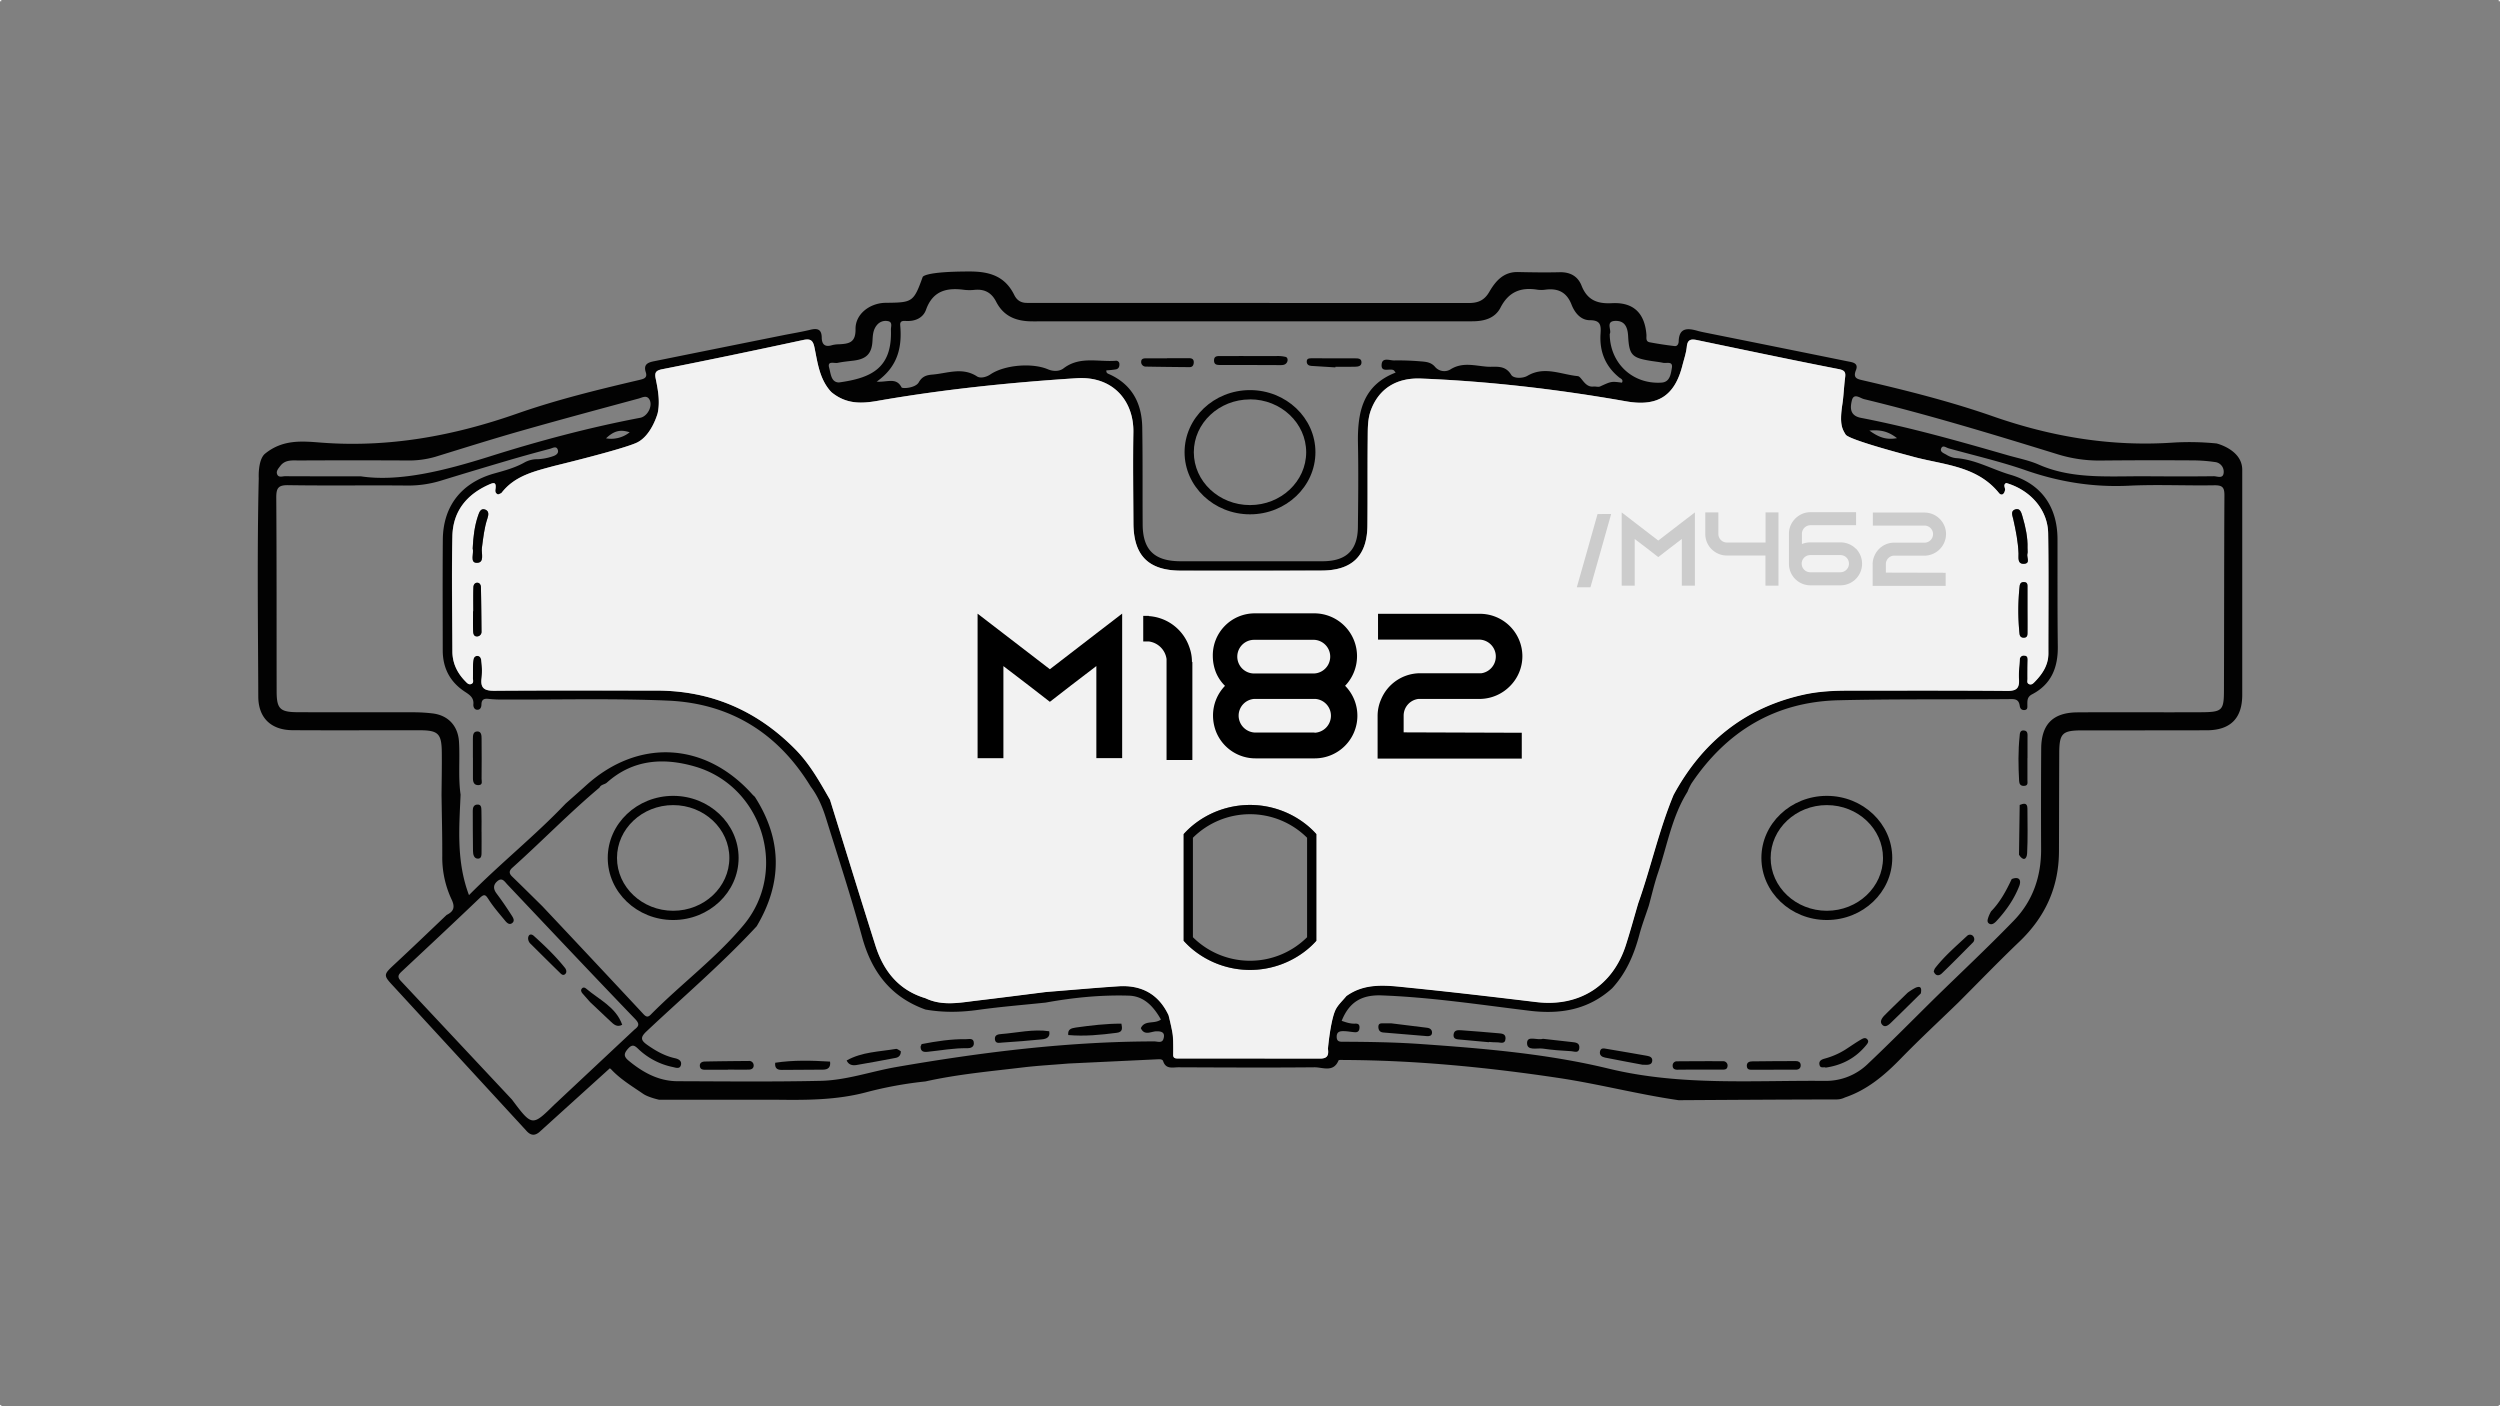 <svg xmlns="http://www.w3.org/2000/svg" viewBox="0 0 1920 1080"><rect x="0" y="0" width="1920" height="1080" fill="#808080" stroke="none"/><defs><style>.cls-1{fill:#020202;}.cls-2{fill:#f2f2f2;}.cls-3{fill:#ccc;}</style></defs><g id="Capa_2" data-name="Capa 2"><g id="Capa_1-2" data-name="Capa 1"><path class="cls-1" d="M1702.36,340.58a210,210,0,0,0-32.77-.71c-47.86,3.35-93.78-4.32-139-20.12-32.52-11.36-66.09-19.81-99.73-27.62-4.38-1-8-1.63-5.5-7.83,2.25-5.68-2.91-6.09-6.5-6.81q-54.16-11-108.36-21.87c-2.31-.47-4.63-.91-6.9-1.57-7.6-2.14-14.08-2.5-14.38,8.19-.06,1.93-1.07,3.8-3.13,3.55-6.42-.75-12.85-1.72-19.2-2.93-3.23-.62-2.26-3.62-2.44-5.86-1.29-16.37-9.81-25-26.39-24.16-11.56.62-19.09-2.47-23.44-13.47-2.89-7.3-8.8-10.51-16.9-10.3-10.61.28-21.26.09-31.9-.14-11.13-.23-17.23,6.92-22.08,15.28-3.73,6.41-8.52,8.54-15.87,8.51l-339.13-.09c-4.87,0-7.85-2.12-9.82-6.13-7.06-14.31-18.74-18-34.19-18-35.64,0-36.14,4.29-36.14,4.29-6.69,18.64-7.88,19.51-26,19.74-1.19,0-2.37,0-3.55.06-11.55.64-22.17,8.82-22,20.18.17,10.58-5.29,11.22-12.68,11.65a21.37,21.37,0,0,0-5.27.65c-5.43,1.74-7.95-.51-8-5.82-.08-6.3-3.18-7.35-8.69-6-6.86,1.67-13.88,2.79-20.8,4.17q-49.46,9.93-98.88,19.92c-4.54.9-8.86,2.09-6.76,8.52,1.49,4.6-1.78,5.17-5.2,6-31.6,7.42-63.2,15.11-93.77,25.83-48.78,17.1-98.34,26.19-150.18,22.25-14.38-1.1-29.56-2.79-43.46,8.66-5.43,4.9-4.63,18.67-4.63,18.67-1.3,55.85-.57,111.74-.35,167.62,0,16.42,9.79,25.77,26.2,25.9,32.52.21,65.06,0,97.58.05,14.43,0,17,2.52,17.15,17,.12,10.91-.11,21.83-.2,32.75.22,15.6.61,31.19.57,46.79a75.83,75.83,0,0,0,7.14,33.38c2.89,6,1.61,9.26-3.8,11.92-13,12.38-26,24.86-39.15,37.09-9.76,9.07-9.88,8.91-1,18.42L404,868.14c3.8,4.44,7.21,4.27,11.15.45l53.16-48.11a3.88,3.88,0,0,1,1.37,1.1C476.7,829,485.47,834.24,494,840.1c4.1,2.75,12.21,4.51,12.21,4.51h90.86c22.72.28,45.32.23,67.65-5.61a297.74,297.74,0,0,1,46-8.45c24.64-5.52,49.76-7.76,74.75-10.76,11.65-1.39,23.36-2,35-3q34.49-1.63,69-3.27c1.54-.07,3.35,0,3.83,1.46,2.08,6.44,7.42,4.68,11.81,4.7,34.86.14,69.73.34,104.59,0,6.18,0,14.36,4.18,18.29-5.25.25-.6,2.73-.36,4.17-.36,55.31.22,110.18,5.61,164.84,13.8,30.93,4.63,61.19,12.62,92.14,17.08,40.4-.24,80.8-.52,121.21-.57a14.64,14.64,0,0,0,6.51-1.51c17.22-5.81,30.48-17.08,42.94-29.88,14.33-14.73,29.43-28.72,44.2-43.05,15.64-15.64,31-31.58,47-46.86,19.83-19,30.2-41.83,30.29-69.29.09-25.12.09-50.24.21-75.37.07-15.25,2.29-17.45,17.49-17.49,31.93,0,63.87,0,95.8-.07,18.13-.05,27.27-9.16,27.25-27.23V360.85C1722.1,345.32,1702.36,340.58,1702.36,340.58Zm-280.14-33c1.49-6.07,6.32-1.79,9.37-1.05,49.87,12.06,98.9,27,147.89,42.11a107,107,0,0,0,33,5.06q35.89-.35,71.81-.12a120.78,120.78,0,0,1,16.77,1.27,7.46,7.46,0,0,1,6.73,8.08c-.36,5.13-5,2.77-7.63,2.81-16.55.23-33.09.1-45.84.1-32.29-.58-61.14,3-88.51-9-7.47-3.29-15.71-4.87-23.63-7.14-37.37-10.77-74.77-21.41-113-28.79C1420.6,319.24,1420.89,313.15,1422.22,307.61Zm34.69,28.92c-8.92,1.63-14.54-1.08-21.22-5.82C1444.12,329.92,1450.21,331.24,1456.91,336.53ZM1241,246.44c7,0,9,5.09,9.39,11.43.82,15,2.82,17,18.16,19.4,2.89.45,5.84.75,8.7,1.37,2.68.59,7.74-1.6,6.74,4-.81,4.63-1.49,10.77-7.88,11.2-22.21,1.49-39.69-14.83-39.85-37.35C1238.1,253.64,1232.49,246.44,1241,246.44Zm-545,.07c6.92.35,12.94-2.38,15.18-8.61,5.23-14.65,15.94-17.13,29.38-15.3a36.61,36.61,0,0,0,8,0c7.58-.7,12.9,2.11,16.45,9.05,5.91,11.57,15.77,15.27,28.56,15.16l337-.05c9.32,0,17.6-2.26,21.87-10.6,6.22-12.07,15.54-15.71,28.18-13.69a21.05,21.05,0,0,0,6.19,0c9.64-1.28,16.4,1.87,20.12,11.45,2.45,6.27,7.06,12,14.09,12,8.41,0,8.61,4.09,8.2,10.39-.9,13.51,3.59,24.89,14.31,33.58,1.12.89,3.44,1.6,2.13,4-8.25-1.1-8.22-1-16.74,2.89-1.44.66-3.46-.1-5.18.09-6.7.8-9-7.67-12-8-12.71-1.21-25.61-7.92-38.61-.27-3.74,2.2-10.75,2.19-12.53-.74-4.85-8-12-5.77-18.51-6.25-9.45-.69-19-3.8-28.34,2.22a9.3,9.3,0,0,1-11.48-1.9c-3.07-3.75-7-4.08-11.1-4.39a201.15,201.15,0,0,0-20.38-.72c-3.37.1-9.09-2.58-9.67,2.82-.78,7,6.12,2.95,9.21,4.69.39.23.64.74,1.53,1.82-25.58,9.87-29.42,31-28.94,54.79.43,21.28.18,42.57-.05,63.85-.18,17.52-8.63,25.94-26.26,26.24H905.89c-19.51-.25-28.19-8.88-28.32-28.17-.18-24.84.09-49.67-.32-74.51-.3-18.53-7.76-33.07-25.45-41-1.07-.48-2.29-.78-2.1-2.91a69.92,69.92,0,0,0,7.33-.77c2-.41,2.77-2,2.67-4a2.48,2.48,0,0,0-2.88-2.59c-13.44,1-27.64-3.69-40,5.8-3.25,2.49-8,2.45-11.95.77-12.3-5.24-33.62-3.36-44.32,3.94-3.06,2.08-7.64,3.18-10.18,1.51-11.29-7.35-22.68-2.4-34.06-1.44-4.42.37-7.95,1.15-10.72,6-2.56,4.42-12.63,5-13.21,3.84-4.14-7.95-10.83-3.78-19.1-4.4,16.4-11.61,19.54-26.56,18.09-43.16C691,246.22,693.57,246.38,696,246.51Zm-52.78,32.18c4-.83,8.13-1.22,12.21-1.72,10-1.21,14.15-5.34,14.65-15.35.23-4.53.51-8.79,3.71-12.34a8.57,8.57,0,0,1,8.06-2.66c3.89.63,2.31,4.2,2.38,6.53,1.1,29.86-15.37,37.19-39.94,40.58-6.07-.11-6.22-6.76-7.48-11.2C635.17,276.76,640.67,279.21,643.21,278.69ZM215.3,357.81c3.78-5,9.48-4.15,14.63-4.17q41.22-.21,82.44,0a72.6,72.6,0,0,0,21.83-2.78C356.45,344,378.65,337,401,330.65c29.75-8.47,59.61-16.49,89.47-24.57,2.79-.74,6.45-3.08,8.5,1.14,2.35,4.86-1.79,12.6-7.24,13.63-39.12,7.44-77.61,17.7-115.51,29.67-34.94,11-69.75,19.77-99.23,15.28-24.32,0-41.15.05-58-.07-2.13,0-5.13,1.37-6.19-1.62C211.93,361.68,213.92,359.64,215.3,357.81ZM483.6,332a22.9,22.9,0,0,1-18.17,4.65C471.55,330.81,476.45,329.66,483.6,332ZM425.5,848.58c-16.72,16.49-16.93,16.46-32.32-4.12l-85.46-91.22c-3.37-3.59-1-5.44,1.54-7.83,19.83-18.53,39.66-37.07,59.26-55.81,3.69-3.54,4.61-2.12,6.87,1.38,3.64,5.66,8.16,10.78,12.44,16,1.26,1.55,3.11,3.5,5.22,2.15,2.77-1.78,1-4.42-.18-6.23-3.64-5.7-7.47-11.31-11.52-16.72-2.59-3.48-2.64-6.56.52-9.34,3.76-3.32,5.62.18,7.83,2.5,32.59,34.44,65.13,69,98,103.16,3.62,3.76,3.12,5.52-.34,8.13Zm-32.08-182.1c22.62-20.23,43.74-42.09,67-61.6,1.11-2.43,4-2.36,5.57-3.76,20.09-18,43.58-19.42,67.72-12.43,52,15.08,72.06,80.12,37.39,121.73-21.22,25.44-48.13,45.32-71.36,68.84-2.26,2.31-3.68,1.62-5.7-.57Q455.41,737.26,416.54,696c-7.74-7.63-15.47-15.32-23.29-22.88C390.73,670.69,391,668.67,393.42,666.48ZM893.51,797.92c-1.1,3.48-4.54,1.88-7,1.88-66.62.07-132.41,8.29-197.91,19.63-19.46,3.36-38.43,10.21-58.21,10.65-36.6.82-73.24.41-109.87.29-14.55,0-26.61-6.61-37.59-15.66-3.79-3.12-4.16-5.32-.64-9.27s5.3-2.34,8.27.5a54.09,54.09,0,0,0,26.32,13.58c1.9.41,5.21,1.76,6.06-1.49s-1.72-4.69-4.53-5.31c-7.93-1.74-14.75-5.62-21.34-10.26-5.16-3.64-5.34-5.87-.42-10.49,28.35-26.66,58-52,84.46-80.57C601,678,600.8,644.79,579.71,611.93c-.64-.6-1.33-1.17-1.91-1.83-36.09-40.38-87.5-43.21-127.59-7-5.23,4.74-10.56,9.39-15.83,14.09-23.29,24.48-49.74,45.57-74.2,70.27-9.77-26-7.53-51.63-6.45-77.15-1.92-13.51-.39-27.13-1.22-40.67-.75-12-8.12-20.24-20.22-21.73a125.71,125.71,0,0,0-15-.87c-29.56-.07-59.12.05-88.67-.07-13.65-.07-16.12-2.63-16.16-16-.08-49.65.06-99.28-.28-148.92,0-7.1,1.44-9.55,9.09-9.44,30.44.48,60.89,0,91.31.28a84.91,84.91,0,0,0,26.1-3.76q24.87-7.64,49.81-15,16.93-5,34-9.48c1.9-.5,4.93-2.54,5.95.94.83,2.84-1.9,4.26-4.07,4.9a42.32,42.32,0,0,1-11.2,2.18A20.36,20.36,0,0,0,403,355.06c-7.24,4.14-15.26,6.29-23.18,8.5-25.15,7-39.48,24.87-39.73,50.76-.25,28.36-.09,56.73-.07,85.1,0,13.35,5.36,24,16.53,31.51,3.74,2.5,7.54,4.58,7,10.1-.16,1.63.66,3.85,2.68,4.05,2.63.25,3.5-1.9,3.53-4.1.09-4.23,2.49-4.62,5.93-4.19a93.67,93.67,0,0,0,10.6.46c42.27.18,84.59-1,126.77.83,47.78,2.1,84.53,24.91,109.54,66,5.56,7.34,9.09,15.74,11.79,24.4,9.44,30.29,19.32,60.47,27.66,91,7.33,26.9,22.06,46.3,48.71,55.85,13.47,2.38,26.88,2.15,40.46.25,17.2-2.4,34.52-3.78,51.8-5.59,21.17-3.84,42.58-6,64-5.33,11.75.36,19.11,8.61,24.58,18.34-5.15,3.82-12.39.07-15.44,6.64,2.77,5.93,7.6,2.66,11.59,2.43C892.23,791.86,895.11,793,893.51,797.92Zm131.9-22c-3.83,8.8-5.63,29.45-5.63,29.45.85,5.52-.8,7.79-7,7.53l-107.21-.07c-2,0-4.58.33-4.65-2.65,0,0,.18-10.22-.26-14.84s-3.27-15.68-3.27-15.68c-7.6-16.24-20.88-23.43-38.56-22.26-18.53,1.23-37,2.9-55.54,4.37C785.67,764,768,766.3,750.4,768.4c-13.32,1.58-26.7,4.42-39.68-1.81-20.52-6.13-32.22-20.83-38.41-40.37-11.84-37.26-23.29-74.63-34.9-112C629.67,600.68,622.09,587,611,575.7c-29.38-29.93-64.88-45.37-107-45.36-41.4,0-82.8-.17-124.18.15-7.45,0-11.09-1.58-10-9.71a55.92,55.92,0,0,0-.12-12.4c-.16-1.81-.34-4.58-3.07-4.65s-3.16,2.51-3.29,4.48c-.25,4.13-.05,8.27-.19,12.41-.06,1.61.94,3.76-1.24,4.65-2,.81-3.29-.77-4.5-2-6.23-6.37-9.92-13.93-10-22.95-.12-29.56-.67-59.12,0-88.66.43-18.9,10.85-31.86,28.05-39.49,3.28-1.46,5.71-2.38,5.09,2.91-.18,1.54-.71,3.6,1.95,4.65.82-.39,2.17-.64,2.81-1.44,10.19-13.06,25.23-16.37,40.07-20.43,0,0,51.83-12.53,63.41-17.82s16.27-22.76,16.27-22.76c1.9-8.83.29-17.67-1.49-26.35-1-4.65-.14-6.39,5.13-7.42,36.13-7.13,72.16-14.68,108.15-22.42,5.89-1.26,7.56.5,8.68,6,2.34,11.47,3.78,23.38,11.86,32.86,0,0,1,1.1,1.35,1.4,11.16,9,22.54,8.7,35,6.52,50.63-8.86,101.65-14.1,153-17.42,28.63-1.82,44.06,18,43.65,41.46s-.07,46.68.05,70c.13,24.76,11.56,36.25,36.34,36.32q54.08.11,108.18-.07c23.45-.06,35-11.29,35.18-34.55.22-22.15,0-44.33.22-66.48.09-7.63-.2-15.36,2.66-22.7,6.18-16,19.4-24.48,38.41-23.72,52.89,2.13,105.33,8.31,157.41,17.5,24,4.24,37.24-4,43.19-27.48,1.23-4.84,2.91-9.65,3.41-14.59.55-5.54,3.37-5.89,7.74-5,36.32,7.55,72.62,15.22,109,22.33,5.24,1,5.27,3.13,4.76,7-.85,6.73-1,13.57-2.08,20.24-2.32,15.21,0,18.8,2.54,23s49.74,16.44,49.74,16.44c23.45,6.85,50.4,6.73,67.94,28.38,2,2.49,4.17,1.07,4.74-2.16.32-1.81-1.76-4,.89-5.45,18.65,5.43,32,20.61,32.23,38.7.48,30.71.14,61.46.09,92.18,0,8.88-4.56,15.66-10.47,21.73-1.24,1.26-2.58,2.68-4.55,1.69-1.65-.84-1-2.59-1-3.94,0-4.74,0-9.46.12-14.19.06-2-.19-3.6-2.57-3.71a3,3,0,0,0-3.5,3.11c-.28,5-1,10.05-.64,15,.46,6.8-1.7,9.07-8.91,9-40.77-.36-81.57-.16-122.36-.2-11.54,0-23,.62-34.32,3.15-45.25,10.11-77.75,36.6-99.64,76.91-11.24,27.06-17.41,55.76-27.18,83.3-3.14,10.7-6.08,21.48-9.49,32.11-10,31.33-36.09,47.66-68.74,43.72s-65.52-7.81-98.34-11.11c-16.23-1.63-32.88-4.1-47.56,6.5C1031,768.57,1027.15,772,1025.41,776ZM1708,529.39c0,16.33-1.06,17.52-17.75,17.61-31.63.17-63.27-.13-94.9.1-18.78.16-27.61,9.21-27.71,27.91q-.24,38.58-.07,77.15c.1,21-6.36,39.8-20.92,54.82-19.7,20.34-40.38,39.72-60.65,59.53-17.22,17-34.21,34.21-51.79,50.83A46.13,46.13,0,0,1,1402,830.12c-55.67-.5-111.37,4-166.63-9.43-47-11.39-95.47-15.44-143.83-18.85-19.78-1.4-39.55-1.69-59.34-1.79-2.61,0-5.54.42-5.63-3.68-.07-4.42,3-4.52,6-4.43,2.64.08,5.27.63,7.91.81s3.59-1.24,3.61-3.81-1.65-2.88-3.46-2.79c-3.63.16-6.89-1-10.23-2.15,5.68-14.09,14.93-20.11,30.71-19.53,38.13,1.42,75.82,7.21,113.61,11.79,23.86,2.89,45.16-.78,63.38-17.24,10.79-11.69,16.81-25.77,20.87-40.95,2-7.6,4.85-15,7.3-22.47,2.33-8.42,4.26-17,7.06-25.21,7.09-20.93,10.64-43.14,22.64-62.28a48.34,48.34,0,0,1,3-6.31c27-40.16,64.32-62.83,113-64,44.32-1.07,88.69-.48,133-.91,4.56,0,5.68,1.87,6.23,5.42.34,2.09,1.56,3.14,3.62,3,2.58-.23,2.19-2.27,2.19-4,0-3.21-.22-6.07,3.62-8.08,14.77-7.67,19.93-20.57,19.76-36.66-.34-27.48-.18-55-.23-82.45-.06-24.82-12.34-42.54-36.22-49.53-14-4.1-27-11.81-42-12.78a17.49,17.49,0,0,1-7.38-2.75c-1.78-1-5.12-2.12-3.59-5,1.26-2.38,3.69-.27,5.5.25,19.85,5.52,40,10.15,59.42,16.92,25.72,8.93,51.69,13.11,79,11.8,21.82-1.06,43.74.05,65.61-.32,6.18-.09,7.9,1.42,7.86,7.76C1708.08,430.08,1708.17,479.73,1708,529.39ZM937.31,280.31q23.06,0,46.12.1c2.22,0,4.13-.3,5.11-2.57.67-1.6.27-3.32-1.17-3.74a26.19,26.19,0,0,0-6.93-.66l-25.33,0c-1.47-.07-2.94,0-4.44,0-4.42,0-8.85,0-13.29,0-2.38,0-5-.12-5,3.36S934.82,280.31,937.31,280.31Zm50.06-6.21a26.19,26.19,0,0,0-6.93-.66l-25.33,0c-1.47-.07-2.94,0-4.44,0-4.42,0-8.85,0-13.29,0-2.38,0-5-.12-5,3.36s2.48,3.48,5,3.48q23.06,0,46.12.1c2.22,0,4.13-.3,5.11-2.57C989.21,276.24,988.81,274.52,987.37,274.1Zm0,0a26.19,26.19,0,0,0-6.93-.66l-25.33,0c-1.47-.07-2.94,0-4.44,0-4.42,0-8.85,0-13.29,0-2.38,0-5-.12-5,3.36s2.48,3.48,5,3.48q23.06,0,46.12.1c2.22,0,4.13-.3,5.11-2.57C989.21,276.24,988.81,274.52,987.37,274.1Z"/><path class="cls-2" d="M1573,409.65c-.28-18.09-13.58-33.27-32.23-38.7-2.65,1.4-.57,3.64-.89,5.45-.57,3.23-2.74,4.65-4.74,2.16-17.54-21.65-44.49-21.53-67.94-28.38,0,0-47.2-12.25-49.74-16.44s-4.86-7.76-2.54-23c1-6.67,1.23-13.51,2.08-20.24.51-3.9.48-6-4.76-7-36.41-7.11-72.71-14.78-109-22.33-4.37-.9-7.19-.55-7.74,5-.5,4.94-2.18,9.75-3.41,14.59-6,23.52-19.19,31.72-43.19,27.48-52.08-9.19-104.52-15.37-157.41-17.5-19-.76-32.23,7.76-38.41,23.72-2.86,7.34-2.57,15.07-2.66,22.7-.22,22.15,0,44.33-.22,66.48-.23,23.26-11.73,34.49-35.18,34.55q-54.11.15-108.18.07c-24.78-.07-36.21-11.56-36.34-36.32-.12-23.35-.44-46.69-.05-70s-15-43.28-43.65-41.46c-51.32,3.32-102.34,8.56-153,17.42-12.5,2.18-23.88,2.47-35-6.52-.36-.3-1.35-1.4-1.35-1.4-8.08-9.48-9.52-21.39-11.86-32.86-1.12-5.5-2.79-7.26-8.68-6-36,7.74-72,15.29-108.15,22.42-5.27,1-6.1,2.77-5.13,7.42,1.78,8.68,3.39,17.52,1.49,26.35,0,0-4.68,17.48-16.27,22.76s-63.41,17.82-63.41,17.82c-14.84,4.06-29.88,7.37-40.07,20.43-.64.8-2,1.05-2.81,1.44-2.66-1.05-2.13-3.11-1.95-4.65.62-5.29-1.81-4.37-5.09-2.91-17.2,7.63-27.62,20.59-28.05,39.49-.64,29.54-.09,59.1,0,88.66,0,9,3.73,16.58,10,22.95,1.21,1.24,2.51,2.82,4.5,2,2.18-.89,1.18-3,1.24-4.65.14-4.14-.06-8.28.19-12.41.13-2,.55-4.53,3.29-4.48s2.91,2.84,3.07,4.65a55.92,55.92,0,0,1,.12,12.4c-1.08,8.13,2.56,9.76,10,9.71,41.38-.32,82.78-.15,124.18-.15,42.09,0,77.59,15.43,107,45.36,11.1,11.31,18.68,25,26.42,38.56,11.61,37.33,23.06,74.7,34.9,112,6.19,19.54,17.89,34.24,38.41,40.37,13,6.23,26.36,3.39,39.68,1.81,17.64-2.1,35.27-4.37,52.92-6.59,18.51-1.47,37-3.14,55.54-4.37,17.68-1.17,31,6,38.56,22.26,0,0,2.82,11.08,3.27,15.68s.26,14.84.26,14.84c.07,3,2.63,2.65,4.65,2.65l107.21.07c6.17.26,7.82-2,7-7.53,0,0,1.8-20.65,5.63-29.45,1.74-4,5.59-7.39,8.54-11,14.68-10.6,31.33-8.13,47.56-6.5,32.82,3.3,65.59,7.17,98.34,11.11s58.69-12.39,68.74-43.72c3.41-10.63,6.35-21.41,9.49-32.11,9.77-27.54,15.94-56.24,27.18-83.3,21.89-40.31,54.39-66.8,99.64-76.91,11.35-2.53,22.78-3.15,34.32-3.15,40.79,0,81.59-.16,122.36.2,7.21.07,9.37-2.2,8.91-9-.33-5,.36-10,.64-15a3,3,0,0,1,3.5-3.11c2.38.11,2.63,1.74,2.57,3.71-.12,4.73-.17,9.45-.12,14.19,0,1.35-.66,3.1,1,3.94,2,1,3.31-.43,4.55-1.69,5.91-6.07,10.45-12.85,10.47-21.73C1573.14,471.11,1573.48,440.36,1573,409.65ZM366.44,488.77c-2.73.12-3-2.36-3.09-4.31-.16-5-.05-10-.05-15h.19c0-6.2-.14-12.39.09-18.57.06-1.67,1.07-3.59,3.32-3.32,1.71.18,2.42,2,2.45,3.27.25,11.48.36,23,.45,34.45A3.46,3.46,0,0,1,366.44,488.77Zm7.87-90.57c-2.42,7.29-3.2,14.93-4.21,22.53-.57,4.2,2.32,11.66-4.07,11.52-5.38-.13-1.9-7.37-3-11,.44-8.9,1.4-17.4,4.24-25.53.8-2.32,2-5.7,5.4-4.35C375.64,392.55,375.25,395.32,374.31,398.2Zm636.63,324.33a61.56,61.56,0,0,1-7.1,6.79,69.44,69.44,0,0,1-87.68,0,63.22,63.22,0,0,1-7.1-6.79V640.58a64.22,64.22,0,0,1,7.1-6.8,69.47,69.47,0,0,1,87.68,0,62.51,62.51,0,0,1,7.1,6.8ZM1557.11,486c0,1.8-.15,3.63-2.66,3.73-2.2.11-3.23-1.06-3.46-3.07a175.17,175.17,0,0,1,.07-36.27c.18-1.91.94-3.4,3.23-3.35,3.14.05,2.81,2.31,2.81,4.38v16h0C1557.13,473.54,1557.17,479.75,1557.11,486Zm-2.62-53c-5.36.31-4.14-5-4.26-8-.36-8.88-2.06-17.51-4-26.11-.62-2.83-2.35-6.38,1.45-7.67s4.78,2.73,5.54,5.3c2.45,8.21,4.16,16.57,3.91,24.11,0,2.27.26,3.55-.07,4.62C1556.28,427.88,1559.65,432.67,1554.49,433Z"/><path class="cls-1" d="M370.1,420.73c-.57,4.2,2.32,11.66-4.07,11.52-5.38-.13-1.9-7.37-3-11,.44-8.9,1.4-17.4,4.24-25.53.8-2.32,2-5.7,5.4-4.35,3,1.17,2.61,3.94,1.67,6.82C371.89,405.49,371.11,413.13,370.1,420.73Z"/><path class="cls-1" d="M1554.49,433c-5.36.31-4.14-5-4.26-8-.36-8.88-2.06-17.51-4-26.11-.62-2.83-2.35-6.38,1.45-7.67s4.78,2.73,5.54,5.3c2.45,8.21,4.16,16.57,3.91,24.11,0,2.27.26,3.55-.07,4.62C1556.28,427.88,1559.65,432.67,1554.49,433Z"/><path class="cls-1" d="M1557.11,486c0,1.8-.15,3.63-2.66,3.73-2.2.11-3.23-1.06-3.46-3.07a175.17,175.17,0,0,1,.07-36.27c.18-1.91.94-3.4,3.23-3.35,3.14.05,2.81,2.31,2.81,4.38v16h0C1557.13,473.54,1557.17,479.75,1557.11,486Z"/><path class="cls-1" d="M369.8,485.25a3.46,3.46,0,0,1-3.36,3.52c-2.73.12-3-2.36-3.09-4.31-.16-5-.05-10-.05-15h.19c0-6.2-.14-12.39.09-18.57.06-1.67,1.07-3.59,3.32-3.32,1.71.18,2.42,2,2.45,3.27C369.6,462.28,369.71,473.77,369.8,485.25Z"/><path class="cls-1" d="M1545,675.12c-4.21,8.94-8.84,17.62-15.84,24.79a30.46,30.46,0,0,0-1.88,3.91c-.62,1.9-1.73,4.28.48,5.57,2,1.17,4-.42,5.41-1.89,7.43-8,13.64-16.86,17.6-27C1552.57,675.84,1550.68,672.88,1545,675.12Z"/><path class="cls-1" d="M1485.12,746.11c1.34,3.52,4,3.54,6.19,1.49,8.06-7.7,15.85-15.68,23.7-23.58a3.57,3.57,0,0,0,.53-4.83,3.14,3.14,0,0,0-4.73-.51c-8.58,8-17.49,15.63-24.72,24.94A9.43,9.43,0,0,0,1485.12,746.11Z"/><path class="cls-1" d="M1557.13,582.27c0-5.3,0-10.6,0-15.9,0-2.27.49-5.16-2.91-5.39-3-.19-3,2.58-3.15,4.44-1.2,11.45-1,22.93-.38,34.41.12,2.28,1.11,3.88,3.83,3.73,3.31-.17,2.53-2.59,2.55-4.5,0-5.59,0-11.19,0-16.79Z"/><path class="cls-1" d="M1551.12,618.2q-.27,19.13-.53,38.26c3.16,5,6,3.74,6.25-1.22.58-11.37.27-22.79.23-34.2C1557.05,616.21,1554.15,617,1551.12,618.2Z"/><path class="cls-1" d="M1465.09,762.39c-5.88,5.74-11.84,11.42-17.63,17.26-2.08,2.1-4.29,5.12-1.67,7.6,2.28,2.15,5-.34,6.81-2.14,7.6-7.33,15.09-14.78,22.61-22.19.58-3.4.5-6.34-4.23-4.26A45.87,45.87,0,0,0,1465.09,762.39Z"/><path class="cls-1" d="M1025.62,281.7c5,0,10,.09,15-.05,2.36-.06,5.15-.34,5-3.6-.11-2.73-2.58-2.82-4.67-2.83q-16.83-.08-33.65-.06c-1.74,0-3.73,0-3.72,2.56,0,2.19,1.53,3.15,3.43,3.29,6.17.46,12.35.78,18.53,1.15Z"/><path class="cls-1" d="M896.29,275.19H880.44c-1.81,0-3.83.08-4,2.36a3.51,3.51,0,0,0,3.72,4c11.15.21,22.3.32,33.45.41,2.12,0,3-1.29,3.19-3.34.2-2.78-1.34-3.54-3.76-3.53-5.58,0-11.16,0-16.74,0Z"/><path class="cls-1" d="M363.22,581.85c0,5.31-.06,10.62,0,15.93,0,2.88.86,5.43,4.46,5.19,3.33-.23,2.15-3.12,2.17-4.77.15-10.32.05-20.65,0-31,0-2.37-.17-5.4-3.09-5.45-3.6-.06-3.56,3.22-3.58,5.91,0,4.72,0,9.45,0,14.17Z"/><path class="cls-1" d="M1402.18,819.92c12.67-1.87,23-7.41,31-17.17,1.14-1.39,2.4-2.9.85-4.6s-3.49-.52-4.84.26c-4.05,2.35-7.88,5.06-11.82,7.6a58.2,58.2,0,0,1-16,7c-2.26.63-4.7,1.67-4,4.76S1400.64,819.13,1402.18,819.92Z"/><path class="cls-1" d="M1068.59,785.93c-2.91,0-4.39,0-5.86,0-2,0-4.28-.34-4.15,2.92.1,2.5,1.33,3.89,3.7,4.1q16.71,1.47,33.44,2.78c1.8.15,3.84-.09,4.06-2.34s-1.25-3.76-3.68-4.06C1086.47,788.16,1076.83,787,1068.59,785.93Z"/><path class="cls-1" d="M1261.3,817.69c5,.36,7.41,0,7.63-3.05.17-2.48-1.69-3.39-4-3.78-10.37-1.76-20.72-3.68-31.11-5.35-1.76-.28-4.33-1.09-5,1.92s1.49,4.32,3.85,4.8C1243,814.3,1253.37,816.19,1261.3,817.69Z"/><path class="cls-1" d="M1362.44,821.53c5.57,0,11.13,0,16.7,0,2.4,0,4-1.22,3.77-3.76-.17-2.09-1.77-2.88-3.71-2.87-11.13,0-22.26.1-33.38.23-2.18,0-4.28.67-4.27,3.34,0,3.5,2.75,3.1,5.08,3.1Z"/><path class="cls-1" d="M1305.82,821.47c5.6,0,11.2,0,16.8,0,1.76,0,3.74,0,4.08-2.36a3.33,3.33,0,0,0-3.53-4.09c-11.78-.1-23.57,0-35.35.07a3.15,3.15,0,0,0-3.21,3.45c0,2.13,1.44,3,3.52,3C1294,821.45,1299.92,821.48,1305.82,821.47Z"/><path class="cls-1" d="M1143.48,800.19c2,.12,4.1.41,6.14.33,2.57-.11,6.42,1.91,6.63-3,.15-3.82-3.21-3.74-5.68-4-9.34-.88-18.7-1.55-28-2.26-2.67-.2-5.72-.41-6.2,3.09-.54,3.84,2.55,3.84,5.26,4.07,7.29.62,14.58,1.32,21.88,2Z"/><path class="cls-1" d="M1185,797.8c-4.31,1.37-11.89-2.66-12.21,2.9-.39,6.66,7.57,4,12,4.62,7.26,1.09,14.62,1.6,22,2,2.21.14,5.77,1.87,6.14-2.42s-3.14-4.29-6-4.64C1199.55,799.44,1192.24,798.63,1185,797.8Z"/><path class="cls-1" d="M650.22,814.44c1.44,3.27,4.26,4,7.34,3.53,10.14-1.71,20.25-3.59,30.36-5.52,2.62-.5,4-2.35,3.91-5.09-1.25-.64-2.64-2-3.75-1.8C675.28,807.74,662,807.81,650.22,814.44Z"/><path class="cls-1" d="M595.36,816.19c-.4,3.65,1,5.54,4.91,5.5,10.61-.12,21.22-.1,31.83-.2,4,0,6-2,5.37-6.18C623.41,814.47,609.36,814.05,595.36,816.19Z"/><path class="cls-1" d="M707,803.8c0,3.64,2.14,4.33,5.23,4,10.24-1,20.39-3,30.76-2.76,2.25,0,5-.72,4.94-3.87-.1-4.26-3.63-3.05-5.95-3.08-11.54-.16-22.88,1.6-34.17,3.77Z"/><path class="cls-1" d="M861.23,786.15c-11.74,0-23.35,1.36-35,3-3.65.53-6.31,1.36-5.83,5.76,12.49,1.12,24.86-.11,37.23-1.71C862.63,792.6,861.8,789.39,861.23,786.15Z"/><path class="cls-1" d="M805.82,792c-12.45-1.83-24.63,1.2-36.92,2.15-2.16.17-5.1.54-4.82,3.93.31,3.67,3.38,2.77,5.45,2.63,10.29-.68,20.58-1.45,30.84-2.5,3.34-.34,6.44-1.74,5.39-6.27l.52-.51Z"/><path class="cls-1" d="M559,821.47c5.3,0,10.6.06,15.9,0,2.29,0,4.17-1,3.89-3.65a3.39,3.39,0,0,0-3.72-3c-11.19.1-22.38.19-33.57.43-2.09,0-4.31.86-4,3.61s2.66,2.71,4.73,2.72c5.59,0,11.19,0,16.79,0Z"/><path class="cls-1" d="M453.14,769.55c5.22,4.92,10.46,9.82,15.65,14.77,2.59,2.47,5.13,4.87,9.07,2.69-4.84-13.64-17.74-19.26-27.72-27.78-.86-.73-2.08-1.29-3.13-.19-1.29,1.36-.66,2.74.32,3.91C449.22,765.19,451.2,767.35,453.14,769.55Z"/><path class="cls-1" d="M405.59,720.36a5.86,5.86,0,0,0,2.1,4.67c7.28,7.24,14.55,14.49,21.9,21.65,1.15,1.12,2.62,3,4.43,1.44,1.55-1.36.88-3.53-.18-4.85-7.17-9-15.43-16.88-23.91-24.55C408.31,717.25,406,717.05,405.59,720.36Z"/><path class="cls-1" d="M369.8,638.73c0-5.32.13-10.63-.06-15.94-.08-2.17.14-5.26-3.47-4.87-2.41.27-3.19,2.28-3.18,4.58.05,10.33,0,20.66.17,31,0,2.7.71,6,3.91,5.94,2.94-.06,2.63-3.37,2.66-5.65.08-5,0-10,0-15Z"/><path class="cls-1" d="M960,395c-27.71,0-50.25-21.39-50.25-47.67S932.29,299.6,960,299.6s50.25,21.39,50.25,47.68S987.71,395,960,395Zm0-88.25c-23.79,0-43.15,18.2-43.15,40.58s19.36,40.57,43.15,40.57,43.15-18.2,43.15-40.57S983.79,306.7,960,306.7Z"/><path class="cls-1" d="M517,706.57c-27.71,0-50.25-21.39-50.25-47.68s22.54-47.67,50.25-47.67,50.25,21.39,50.25,47.67S544.69,706.57,517,706.57Zm0-88.25c-23.79,0-43.15,18.2-43.15,40.57s19.36,40.58,43.15,40.58,43.15-18.2,43.15-40.58S540.77,618.32,517,618.32Z"/><path class="cls-1" d="M1403,706.57c-27.7,0-50.25-21.39-50.25-47.68s22.55-47.67,50.25-47.67,50.25,21.39,50.25,47.67S1430.73,706.57,1403,706.57Zm0-88.25c-23.79,0-43.14,18.2-43.14,40.57s19.35,40.58,43.14,40.58,43.15-18.2,43.15-40.58S1426.82,618.32,1403,618.32Z"/><path class="cls-1" d="M1003.84,633.78a69.47,69.47,0,0,0-87.68,0,64.22,64.22,0,0,0-7.1,6.8v81.95a63.22,63.22,0,0,0,7.1,6.79,69.44,69.44,0,0,0,87.68,0,61.56,61.56,0,0,0,7.1-6.79V640.58A62.51,62.51,0,0,0,1003.84,633.78Zm0,86a62.19,62.19,0,0,1-87.68,0V643.39a62.19,62.19,0,0,1,87.68,0Z"/><rect class="cls-2" x="1919" y="1079" width="1" height="1"/><rect class="cls-2" width="1" height="1"/><rect class="cls-2" y="1079" width="1" height="1"/><rect class="cls-2" x="1919" width="1" height="1"/></g><g id="Capa_3" data-name="Capa 3"><path class="cls-3" d="M1237.38,394.73l-5.78,20.49-2.81,10L1221.47,451H1211l7.31-25.71,2.81-10,5.79-20.49Z"/><path class="cls-3" d="M1301.67,393.53v56.24h-10.05V413.94l-9.88,7.55-8.2,6.35-8.19-6.35-9.89-7.55v35.83h-10V393.53l10,7.71,18.08,13.9,18.08-13.9Z"/><path class="cls-3" d="M1365.87,393.53v56.24h-10V426.63h-29.65a16,16,0,0,1-7.56-1.84,16.43,16.43,0,0,1-9-14.71V393.53h10.05v16.55a6.62,6.62,0,0,0,6.59,6.59h29.65V393.53Z"/><path class="cls-3" d="M1425.42,421.41a16.59,16.59,0,0,1-11.9,28.12h-23.06a16.51,16.51,0,0,1-15.27-10.12,17.48,17.48,0,0,1-1.28-6.51V409.84a16.28,16.28,0,0,1,4.18-10.85,16.94,16.94,0,0,1,4.82-3.77,15.86,15.86,0,0,1,7.55-1.85h35v10h-35a6.62,6.62,0,0,0-6.59,6.59v7.87a16.56,16.56,0,0,1,6.27-1.28h23.7a16.65,16.65,0,0,1,11.66,5.06Zm-12,18.08a6.62,6.62,0,0,0,6.59-6.59,6.55,6.55,0,0,0-6.19-6.59h-23.7a6.59,6.59,0,0,0,.32,13.18h23Z"/><path class="cls-3" d="M1494.28,439.89v10.05h-56.09V433.38a15.92,15.92,0,0,1,1.37-6.51,16.5,16.5,0,0,1,14.62-10.12h24.35a6.56,6.56,0,0,0-.56-13.1h-39.62v-10H1478a16.52,16.52,0,0,1,16.55,16.55,16.45,16.45,0,0,1-4.74,11.49,16.69,16.69,0,0,1-11.33,5.06h-24.27a6.54,6.54,0,0,0-5.86,6.51v6.51Z"/><path d="M861.82,471.24v111H842V511.53l-19.51,14.91L806.3,539l-16.18-12.53-19.51-14.91v70.74H750.79v-111l19.82,15.23,35.69,27.44L842,486.47Z"/><path d="M915.74,508.2v75.5H895.91V506.14a15.8,15.8,0,0,0-13.48-13.48H878V473h4.28v.16A35.35,35.35,0,0,1,911.77,493a40.82,40.82,0,0,1,2.7,7.46,33,33,0,0,1,.95,8.09Z"/><path d="M1033.27,526.92a32.75,32.75,0,0,1-23.47,55.51H964.27a32.57,32.57,0,0,1-30.13-20,34.31,34.31,0,0,1-2.54-12.85,32.67,32.67,0,0,1,9.2-22.84,31,31,0,0,1-6.82-10,34.31,34.31,0,0,1-2.54-12.85,32.22,32.22,0,0,1,32-32.84H1010a32.88,32.88,0,0,1,23,55.68ZM1009,517.24a12.94,12.94,0,0,0,.48-25.85H962.69a12.93,12.93,0,0,0,.31,25.85h46Zm.16,45.52a13.07,13.07,0,0,0,13-13,12.92,12.92,0,0,0-12.21-13H963.48a12.88,12.88,0,0,0-12.21,12.85,13.06,13.06,0,0,0,13,13h45.53Z"/><path d="M1168.72,562.76v19.83H1058V549.92a31.5,31.5,0,0,1,2.7-12.85,32.57,32.57,0,0,1,28.86-20h48.06a13,13,0,0,0-1.11-25.85h-78.19V471.4h78.19a32.63,32.63,0,0,1,32.68,32.68,32.45,32.45,0,0,1-9.36,22.68,32.93,32.93,0,0,1-22.36,10h-47.91A12.91,12.91,0,0,0,1078,549.6v12.85Z"/></g></g></svg>
